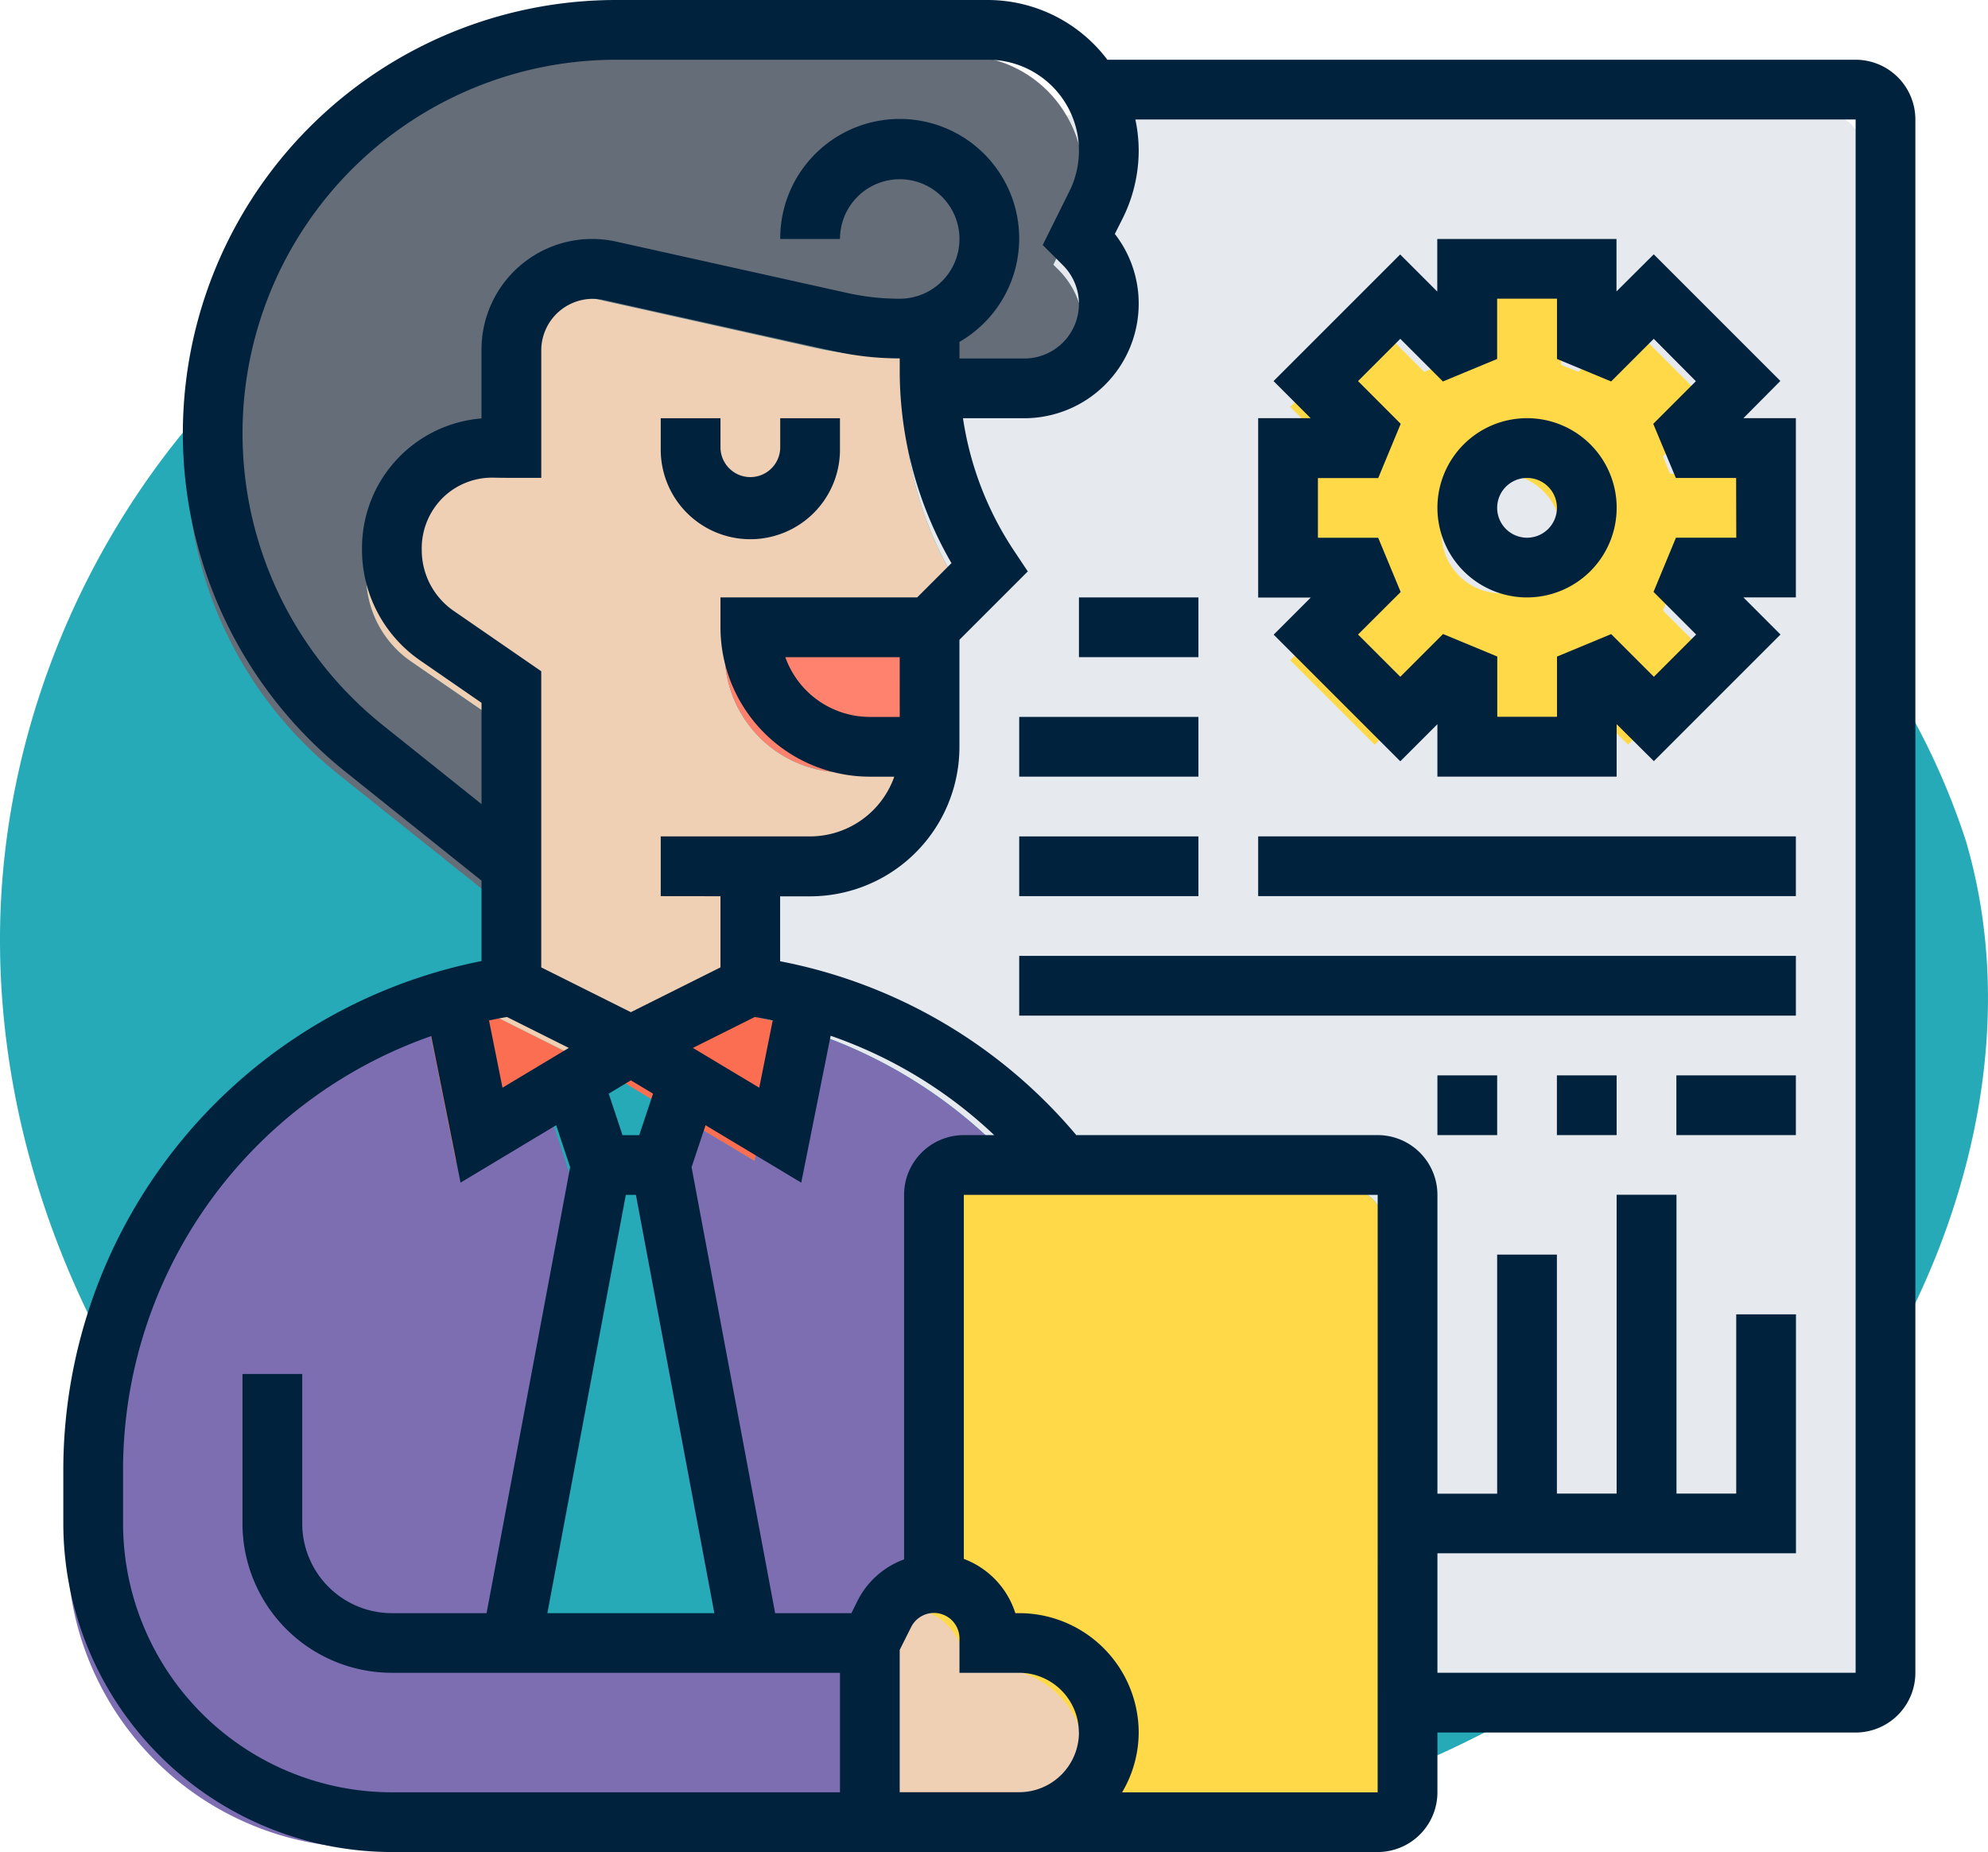 <svg xmlns="http://www.w3.org/2000/svg" width="78.501" height="73.133" viewBox="0 0 78.501 73.133">
  <g id="Grupo_1101895" data-name="Grupo 1101895" transform="translate(-244 -28567.5)">
    <path id="_12068" data-name="12068" d="M72.033,71.913c-8.038-1.11-16.53-.839-23.844,2.675C38.045,79.46,31.382,90.507,31.127,101.757s5.606,22.305,14.66,28.988,21,9.051,32.068,7.045c11.165-2.023,21.645-8.583,27.469-18.322,3.735-6.245,5.48-13.956,3.417-20.934a28.6,28.6,0,0,0-6.787-11.156A50.145,50.145,0,0,0,72.033,71.913Z" transform="translate(212.881 28502.152)" fill="#26aab7"/>
    <g id="descripcion-del-trabajo" transform="translate(245.5 28568.5)">
      <g id="Grupo_1100577" data-name="Grupo 1100577" transform="translate(1.164 1.195)">
        <g id="Grupo_1100565" data-name="Grupo 1100565" transform="translate(25.95 2.359)">
          <path id="Trazado_878057" data-name="Trazado 878057" d="M4.359,34.669A4.717,4.717,0,0,0,9.077,29.95V25.232l2.359-2.359A14.077,14.077,0,0,1,9.1,15.8h3.716a3.336,3.336,0,0,0,2.359-5.7l-.2-.2.672-1.356a4.767,4.767,0,0,0,.507-2.123A4.675,4.675,0,0,0,15.494,4h30.15a1.183,1.183,0,0,1,1.18,1.18V66.517a1.183,1.183,0,0,1-1.18,1.18H27.95V47.644a1.206,1.206,0,0,0-.519-.979,1.15,1.15,0,0,0-.661-.2H14.338A19.115,19.115,0,0,0,4.265,39.859,15.73,15.73,0,0,0,2,39.387V34.669Z" transform="translate(-2 -4)" fill="#e6e9ed"/>
        </g>
        <g id="Grupo_1100566" data-name="Grupo 1100566" transform="translate(16.514 44.823)">
          <path id="Trazado_878058" data-name="Trazado 878058" d="M43.539,40,40,58.873h9.436L45.9,40Z" transform="translate(-40 -40)" fill="#26aab7"/>
        </g>
        <g id="Grupo_1100567" data-name="Grupo 1100567" transform="translate(18.944 40.105)">
          <path id="Trazado_878059" data-name="Trazado 878059" d="M42.06,37.38l1.109,3.338h2.359l1.109-3.338L44.348,36Z" transform="translate(-42.06 -36)" fill="#26aab7"/>
        </g>
        <g id="Grupo_1100568" data-name="Grupo 1100568" transform="translate(0 38.218)">
          <path id="Trazado_878060" data-name="Trazado 878060" d="M43.789,34.4l1.085,5.426,3.609-2.159,1.109,3.338L46.054,59.879H55.49L51.952,41.006l1.109-3.338,3.609,2.159L57.755,34.4a19.115,19.115,0,0,1,10.073,6.606h-3.9a1.175,1.175,0,0,0-1.18,1.18V57.519a2.186,2.186,0,0,0-1.958,1.2l-.578,1.156v7.077H41.336a11.8,11.8,0,0,1-11.8-11.8V52.966A19.229,19.229,0,0,1,43.789,34.4Z" transform="translate(-29.54 -34.4)" fill="#7d6eb2"/>
        </g>
        <g id="Grupo_1100569" data-name="Grupo 1100569" transform="translate(14.249 37.746)">
          <path id="Trazado_878061" data-name="Trazado 878061" d="M46.265,34A19.728,19.728,0,0,0,44,34.46v.012L45.085,39.9l3.609-2.159,2.288-1.38Z" transform="translate(-44 -34)" fill="#fc6e51"/>
        </g>
        <g id="Grupo_1100570" data-name="Grupo 1100570" transform="translate(21.232 37.746)">
          <path id="Trazado_878062" data-name="Trazado 878062" d="M38.08,36.359l2.288,1.38L43.978,39.9l1.085-5.426A15.729,15.729,0,0,0,42.8,34Z" transform="translate(-38.08 -34)" fill="#fc6e51"/>
        </g>
        <g id="Grupo_1100571" data-name="Grupo 1100571" transform="translate(4.718)">
          <path id="Trazado_878063" data-name="Trazado 878063" d="M43.676,11.507l9.118,2.029a10.423,10.423,0,0,0,2.336.26,3.129,3.129,0,0,0,1.109-.189l.071.189v1.64c0,.236.012.484.024.72h3.716a3.336,3.336,0,0,0,2.359-5.7l-.2-.2L62.88,8.9a4.767,4.767,0,0,0,.507-2.123,4.675,4.675,0,0,0-.661-2.418A4.753,4.753,0,0,0,58.61,2H43.936A15.936,15.936,0,0,0,33.98,30.38L39.8,35.028V27.95l-2.949-2.029a4.1,4.1,0,0,1-1.769-3.374v-.083A3.962,3.962,0,0,1,39.1,18.5c.425.012.7.012.7.012V14.621a3.187,3.187,0,0,1,3.185-3.185,3.4,3.4,0,0,1,.7.071Z" transform="translate(-28 -2)" fill="#656d78"/>
        </g>
        <g id="Grupo_1100572" data-name="Grupo 1100572" transform="translate(33.028 44.823)">
          <path id="Trazado_878064" data-name="Trazado 878064" d="M18.177,41.18A1.175,1.175,0,0,1,19.356,40H35.693a1.15,1.15,0,0,1,.661.2,1.206,1.206,0,0,1,.519.979V64.771a1.183,1.183,0,0,1-1.18,1.18H18Z" transform="translate(-18 -40)" fill="#ffd947"/>
        </g>
        <g id="Grupo_1100573" data-name="Grupo 1100573" transform="translate(30.669 61.337)">
          <path id="Trazado_878065" data-name="Trazado 878065" d="M28,56.359v7.077h5.9a3.539,3.539,0,1,0,0-7.077h-1.18v-.177a2.187,2.187,0,0,0-4.14-.979Z" transform="translate(-28 -54)" fill="#f0d0b4"/>
        </g>
        <g id="Grupo_1100574" data-name="Grupo 1100574" transform="translate(11.796 9.436)">
          <path id="Trazado_878066" data-name="Trazado 878066" d="M46.155,33.591h2.359a4.717,4.717,0,0,0,4.718-4.718H50.873a4.717,4.717,0,0,1-4.718-4.718h7.077L55.591,21.8a14.077,14.077,0,0,1-2.336-7.077c-.012-.236-.024-.484-.024-.72v-1.64l-.071-.189a3.129,3.129,0,0,1-1.109.189,10.423,10.423,0,0,1-2.336-.26L40.6,10.071A3.4,3.4,0,0,0,39.9,10a3.187,3.187,0,0,0-3.185,3.185v3.893s-.271,0-.7-.012A3.962,3.962,0,0,0,32,21.029v.083a4.1,4.1,0,0,0,1.769,3.374l2.949,2.029v11.8l4.718,2.359,4.718-2.359Z" transform="translate(-32 -10)" fill="#f0d0b4"/>
        </g>
        <g id="Grupo_1100575" data-name="Grupo 1100575" transform="translate(25.95 23.591)">
          <path id="Trazado_878067" data-name="Trazado 878067" d="M41.077,22H34a4.717,4.717,0,0,0,4.718,4.718h2.359Z" transform="translate(-34 -22)" fill="#ff826e"/>
        </g>
        <g id="Grupo_1100576" data-name="Grupo 1100576" transform="translate(47.182 9.436)">
          <path id="Trazado_878068" data-name="Trazado 878068" d="M6,17.077V21.8H8.772c.142.33.142.354.283.684L7.1,24.438l3.338,3.338,1.958-1.958c.33.142.354.142.684.283v2.772H17.8V26.1c.33-.142.354-.153.684-.283l1.958,1.958,3.338-3.338L21.818,22.48c.13-.33.142-.354.283-.684h2.772V17.077H22.1c-.142-.33-.142-.354-.283-.684l1.958-1.958L20.438,11.1,18.48,13.055c-.33-.142-.354-.142-.684-.283V10H13.077v2.772c-.33.142-.354.142-.684.283L10.435,11.1,7.1,14.435l1.958,1.958c-.142.33-.142.354-.283.684Zm7.077,2.359A2.359,2.359,0,1,1,15.436,21.8,2.366,2.366,0,0,1,13.077,19.436Z" transform="translate(-6 -10)" fill="#ffd947"/>
        </g>
      </g>
      <g id="Grupo_1100578" data-name="Grupo 1100578" transform="translate(1 -1)">
        <path id="Trazado_878069" data-name="Trazado 878069" d="M14.539,22.077a3.539,3.539,0,1,1,3.539-3.539A3.543,3.543,0,0,1,14.539,22.077Zm0-4.718a1.18,1.18,0,1,0,1.18,1.18A1.18,1.18,0,0,0,14.539,17.359Z" transform="translate(43.26 1.514)" fill="#00223d"/>
        <path id="Trazado_878070" data-name="Trazado 878070" d="M25.625,24.62l-5,5L19.155,28.16v2.072H12.077V28.16l-1.465,1.465-5-5,1.465-1.465H5V16.077H7.072L5.607,14.612l5-5,1.465,1.465V9h7.077v2.072L20.62,9.607l5,5L24.16,16.077h2.072v7.077H24.16Zm-1.752-6.183h-2.38L20.6,16.3l1.684-1.683L20.62,12.943l-1.683,1.684L16.8,13.739v-2.38H14.436v2.38l-2.141.888-1.683-1.684L8.943,14.612,10.628,16.3l-.888,2.141H7.359V20.8h2.38l.888,2.141L8.943,24.62l1.669,1.669L12.3,24.6l2.141.888v2.38H16.8V25.491l2.139-.888,1.686,1.686,1.669-1.669-1.683-1.683.886-2.141h2.382Z" transform="translate(42.182 0.436)" fill="#00223d"/>
        <path id="Trazado_878071" data-name="Trazado 878071" d="M32.077,25H25v2.359h7.077Z" transform="translate(12.746 3.309)" fill="#00223d"/>
        <path id="Trazado_878072" data-name="Trazado 878072" d="M29.718,21H25v2.359h4.718Z" transform="translate(15.105 2.591)" fill="#00223d"/>
        <path id="Trazado_878073" data-name="Trazado 878073" d="M26.232,29H5v2.359H26.232Z" transform="translate(42.182 4.028)" fill="#00223d"/>
        <path id="Trazado_878074" data-name="Trazado 878074" d="M32.077,29H25v2.359h7.077Z" transform="translate(12.746 4.028)" fill="#00223d"/>
        <path id="Trazado_878075" data-name="Trazado 878075" d="M35.669,33H5v2.359H35.669Z" transform="translate(32.746 4.746)" fill="#00223d"/>
        <path id="Trazado_878076" data-name="Trazado 878076" d="M17.359,37H15v2.359h2.359Z" transform="translate(39.26 5.464)" fill="#00223d"/>
        <path id="Trazado_878077" data-name="Trazado 878077" d="M13.359,37H11v2.359h2.359Z" transform="translate(47.978 5.464)" fill="#00223d"/>
        <path id="Trazado_878078" data-name="Trazado 878078" d="M9.718,37H5v2.359H9.718Z" transform="translate(58.696 5.464)" fill="#00223d"/>
        <path id="Trazado_878079" data-name="Trazado 878079" d="M37,15h2.359v1.18a1.18,1.18,0,0,0,2.359,0V15h2.359v1.18a3.539,3.539,0,1,1-7.077,0Z" transform="translate(-13.409 1.514)" fill="#00223d"/>
        <path id="Trazado_878080" data-name="Trazado 878080" d="M17.514,38.95V35.775l-5.374-4.3A17.114,17.114,0,0,1,22.831,1H37.513a5.925,5.925,0,0,1,4.714,2.359H71.774a2.361,2.361,0,0,1,2.359,2.359V67.055a2.361,2.361,0,0,1-2.359,2.359H55.26v2.359A2.361,2.361,0,0,1,52.9,74.133H13.975A12.991,12.991,0,0,1,1,61.158v-2.19A20.508,20.508,0,0,1,17.514,38.95ZM32.119,64.7l.249-.5A3.33,3.33,0,0,1,34.2,62.577V48.182a2.361,2.361,0,0,1,2.359-2.359h1.2A17.905,17.905,0,0,0,31.3,41.9l-1.161,5.8-3.779-2.267-.552,1.657,3.3,17.61ZM24.591,36.387V34.028h5.9a3.534,3.534,0,0,0,3.322-2.359h-.963a5.9,5.9,0,0,1-5.9-5.9v-1.18h7.769l1.352-1.352a15.179,15.179,0,0,1-2.043-7.619v-.466a11.962,11.962,0,0,1-2.587-.283l-9.122-2.028a2.039,2.039,0,0,0-2.446,1.96v5.069h-1.18c-.007,0-.289,0-.715-.008a2.776,2.776,0,0,0-1.991.791,2.814,2.814,0,0,0-.833,2.071,2.915,2.915,0,0,0,1.263,2.4l3.455,2.382V39.2l3.539,1.769L26.95,39.2v-2.81Zm9.436-9.436H29.511a3.546,3.546,0,0,0,3.337,2.359h1.18Zm-5.546,17,.532-2.655c-.236-.048-.472-.1-.711-.136l-2.441,1.22Zm-4.869,4.232h-.4L20.114,64.7h6.595Zm-.531-2.359h.661l.546-1.637-.876-.526-.875.525Zm-2.12-3.444-2.441-1.221c-.239.039-.475.087-.71.136l.532,2.656ZM40.725,8.559a3.592,3.592,0,0,0-3.212-5.2H22.831a14.754,14.754,0,0,0-9.217,26.275l3.9,3.119v-4L15.08,27.072a5.314,5.314,0,0,1-2.285-4.43,5.133,5.133,0,0,1,4.718-5.119V14.806A4.37,4.37,0,0,1,22.83,10.54l9.122,2.028a9.5,9.5,0,0,0,2.076.228,2.359,2.359,0,1,0-2.359-2.359H29.309A4.718,4.718,0,1,1,36.387,14.5v.656h2.562a2.157,2.157,0,0,0,1.525-3.681l-.8-.8ZM55.26,48.182v11.8h2.359V50.542h2.359v9.436h2.359v-11.8H64.7v11.8h2.359V52.9h2.359v9.436H55.26v4.718H71.774V5.718H43.332a5.9,5.9,0,0,1,.132,1.233,6.007,6.007,0,0,1-.628,2.662l-.314.625A4.474,4.474,0,0,1,43.464,13a4.522,4.522,0,0,1-4.515,4.515H36.526a12.84,12.84,0,0,0,2.022,5.243l.537.806-2.7,2.7v4.23a5.9,5.9,0,0,1-5.9,5.9h-1.18v2.564A20.3,20.3,0,0,1,41,45.823H52.9A2.361,2.361,0,0,1,55.26,48.182Zm-2.359,0H36.559V62.558A3.377,3.377,0,0,1,38.593,64.7h.153a4.723,4.723,0,0,1,4.718,4.718,4.67,4.67,0,0,1-.656,2.359H52.9Zm-11.8,21.232a2.361,2.361,0,0,0-2.359-2.359H36.387V65.7a1.007,1.007,0,0,0-1.909-.449l-.451.9v5.619h4.718A2.362,2.362,0,0,0,41.105,69.415ZM3.359,61.158A10.627,10.627,0,0,0,13.975,71.774H31.669V67.055H13.975a5.9,5.9,0,0,1-5.9-5.9v-5.9h2.359v5.9A3.543,3.543,0,0,0,13.975,64.7h3.739l3.3-17.611-.552-1.657L16.686,47.7l-1.158-5.788A18.164,18.164,0,0,0,3.359,58.967Z" transform="translate(-1 -1)" fill="#00223d"/>
      </g>
    </g>
  </g>
</svg>

